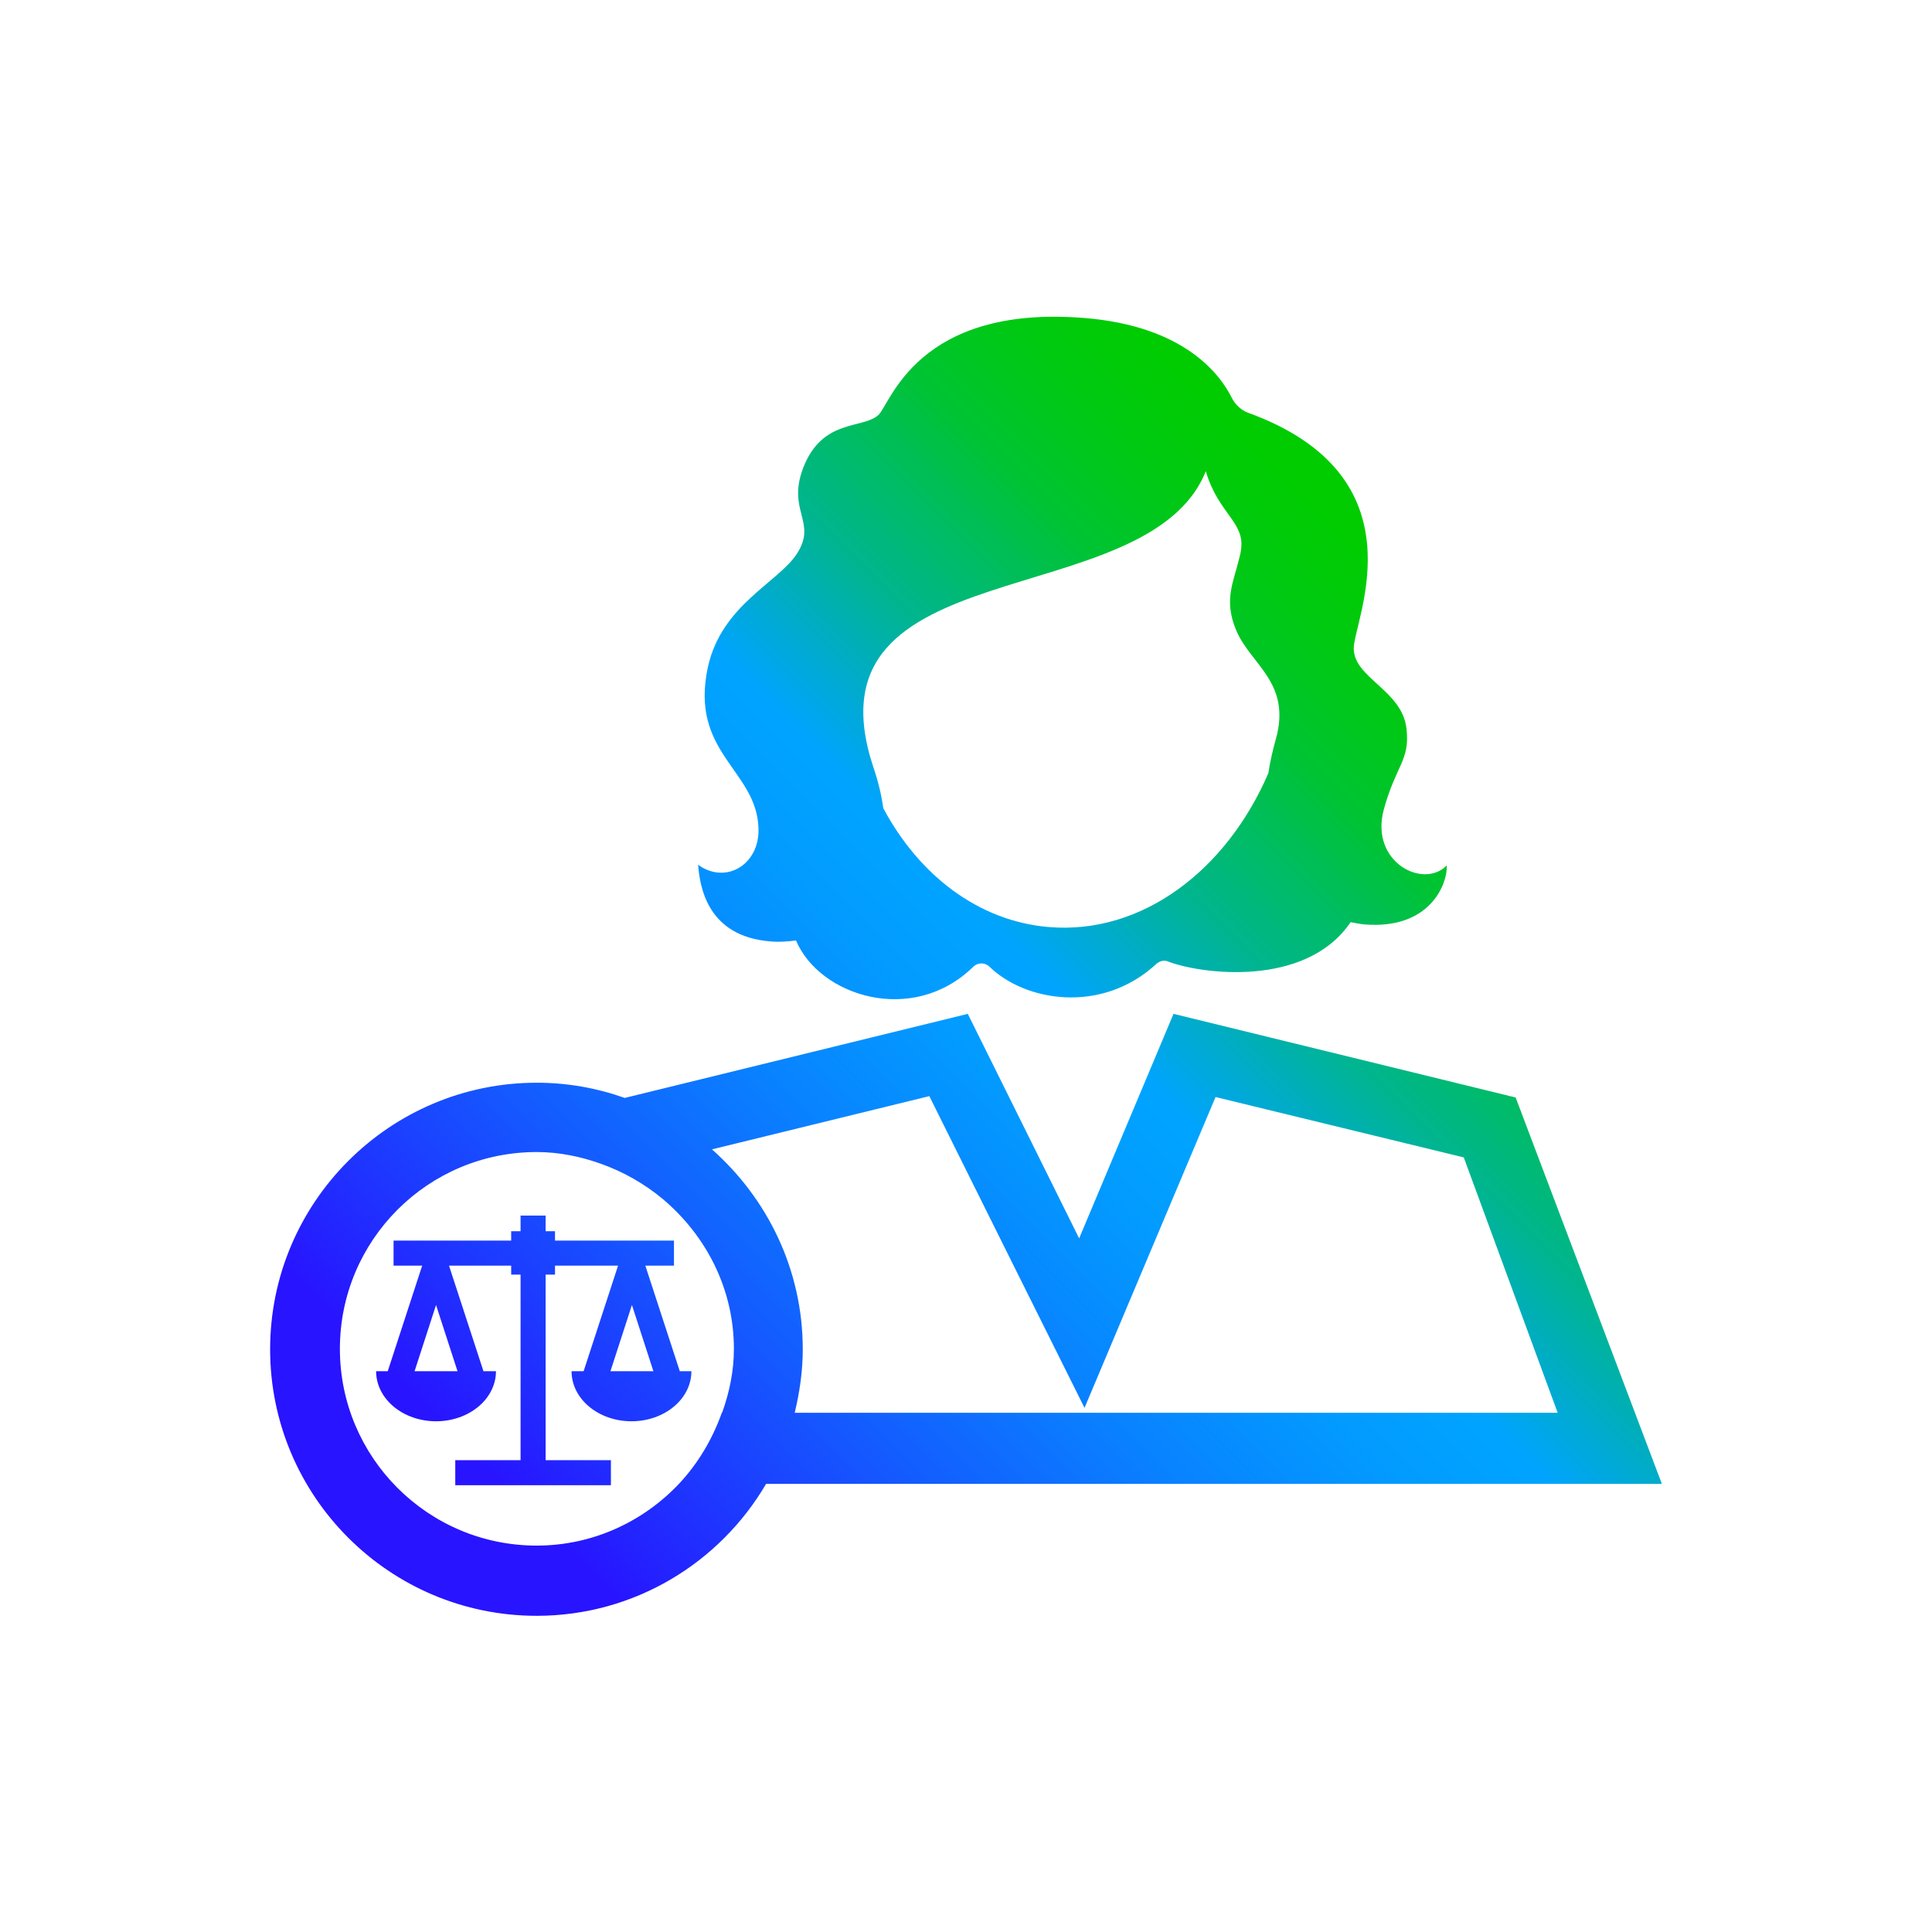 <?xml version="1.0" encoding="UTF-8"?><svg id="Layer_1" xmlns="http://www.w3.org/2000/svg" xmlns:xlink="http://www.w3.org/1999/xlink" viewBox="0 0 43.2 43.2"><defs><style>.cls-1{fill:url(#linear-gradient);}</style><linearGradient id="linear-gradient" x1="11.34" y1="37.93" x2="34.33" y2="14.94" gradientUnits="userSpaceOnUse"><stop offset=".1" stop-color="#2814ff"/><stop offset=".14" stop-color="#2324ff"/><stop offset=".3" stop-color="#145bff"/><stop offset=".43" stop-color="#0982ff"/><stop offset=".54" stop-color="#029bff"/><stop offset=".61" stop-color="#00a4ff"/><stop offset=".66" stop-color="#00abcd"/><stop offset=".72" stop-color="#00b590"/><stop offset=".79" stop-color="#00bd5c"/><stop offset=".84" stop-color="#00c334"/><stop offset=".9" stop-color="#00c817"/><stop offset=".95" stop-color="#00cb06"/><stop offset=".98" stop-color="#0c0"/></linearGradient></defs><path class="cls-1" d="M15.2,30.66l-.77-2.36h.64v-.56h-2.66v-.21h-.21v-.35h-.56v.35h-.21v.21h-2.63v.56h.64l-.77,2.36h-.26c0,.62,.6,1.12,1.34,1.12s1.34-.5,1.34-1.12h-.28l-.77-2.36h1.39v.2h.21v4.15h-1.46v.56s3.48,0,3.48,0v-.56s-1.46,0-1.46,0v-4.15h.21v-.2h1.41l-.77,2.36h-.27c0,.62,.6,1.12,1.34,1.12s1.34-.5,1.34-1.12h-.27Zm-5.93,0l.48-1.48,.48,1.48h-.96Zm4.38,0l.48-1.48,.48,1.48h-.96Zm1.96-11.32c.04,.48,.2,1.6,1.62,1.71,.2,.02,.39,0,.57-.02,.52,1.24,2.61,1.92,3.97,.58,.1-.09,.25-.09,.35,0,.79,.78,2.51,1.08,3.74-.06,.07-.06,.17-.09,.26-.05,.69,.27,3.07,.61,4.08-.88,.11,.02,.2,.04,.31,.05,1.46,.12,1.86-.9,1.84-1.32-.52,.54-1.72-.07-1.41-1.24,.27-1,.59-1.1,.51-1.81-.09-.87-1.19-1.14-1.18-1.81,.01-.64,1.57-3.83-2.36-5.26-.16-.06-.29-.18-.37-.34-.25-.5-1.04-1.6-3.3-1.78-3.74-.3-4.33,1.93-4.6,2.17-.35,.32-1.25,.07-1.68,1.18-.37,.97,.32,1.21-.14,1.92-.42,.65-1.68,1.14-1.99,2.53-.42,1.93,1.09,2.3,1.13,3.61,.03,.82-.74,1.27-1.36,.81Zm11.35-8.81c.28,.96,.88,1.14,.79,1.76-.01,.08-.03,.16-.05,.23-.12,.5-.34,.9-.06,1.57,.32,.77,1.24,1.17,.89,2.43-.07,.25-.13,.51-.17,.77-.94,2.18-2.83,3.61-4.9,3.44-1.58-.13-2.91-1.16-3.71-2.66-.04-.29-.11-.59-.22-.91-1.64-4.94,6.13-3.37,7.43-6.62Zm6.93,14.01l-7.65-1.87-2.11,5.02-2.49-5.02-7.67,1.88c-.62-.22-1.28-.34-1.97-.34-3.28,0-5.96,2.67-5.96,5.96s2.67,5.96,5.96,5.96c2.19,0,4.1-1.19,5.13-2.95h20.03l-3.27-8.64Zm-17.75,7.05c-.21,.59-.53,1.13-.95,1.58-.8,.85-1.93,1.39-3.19,1.39-2.43,0-4.4-1.97-4.4-4.4s1.97-4.4,4.4-4.4c.5,0,.98,.1,1.43,.26,.51,.18,.98,.45,1.39,.79,.96,.81,1.59,2,1.59,3.35,0,.5-.1,.97-.26,1.42Zm-.22-5.89l4.86-1.19,1.93,3.88,1.54,3.09,1.34-3.18,1.59-3.77,5.55,1.35,2.1,5.71H17.77c.11-.46,.18-.93,.18-1.42,0-1.78-.79-3.37-2.03-4.47Z"/></svg>